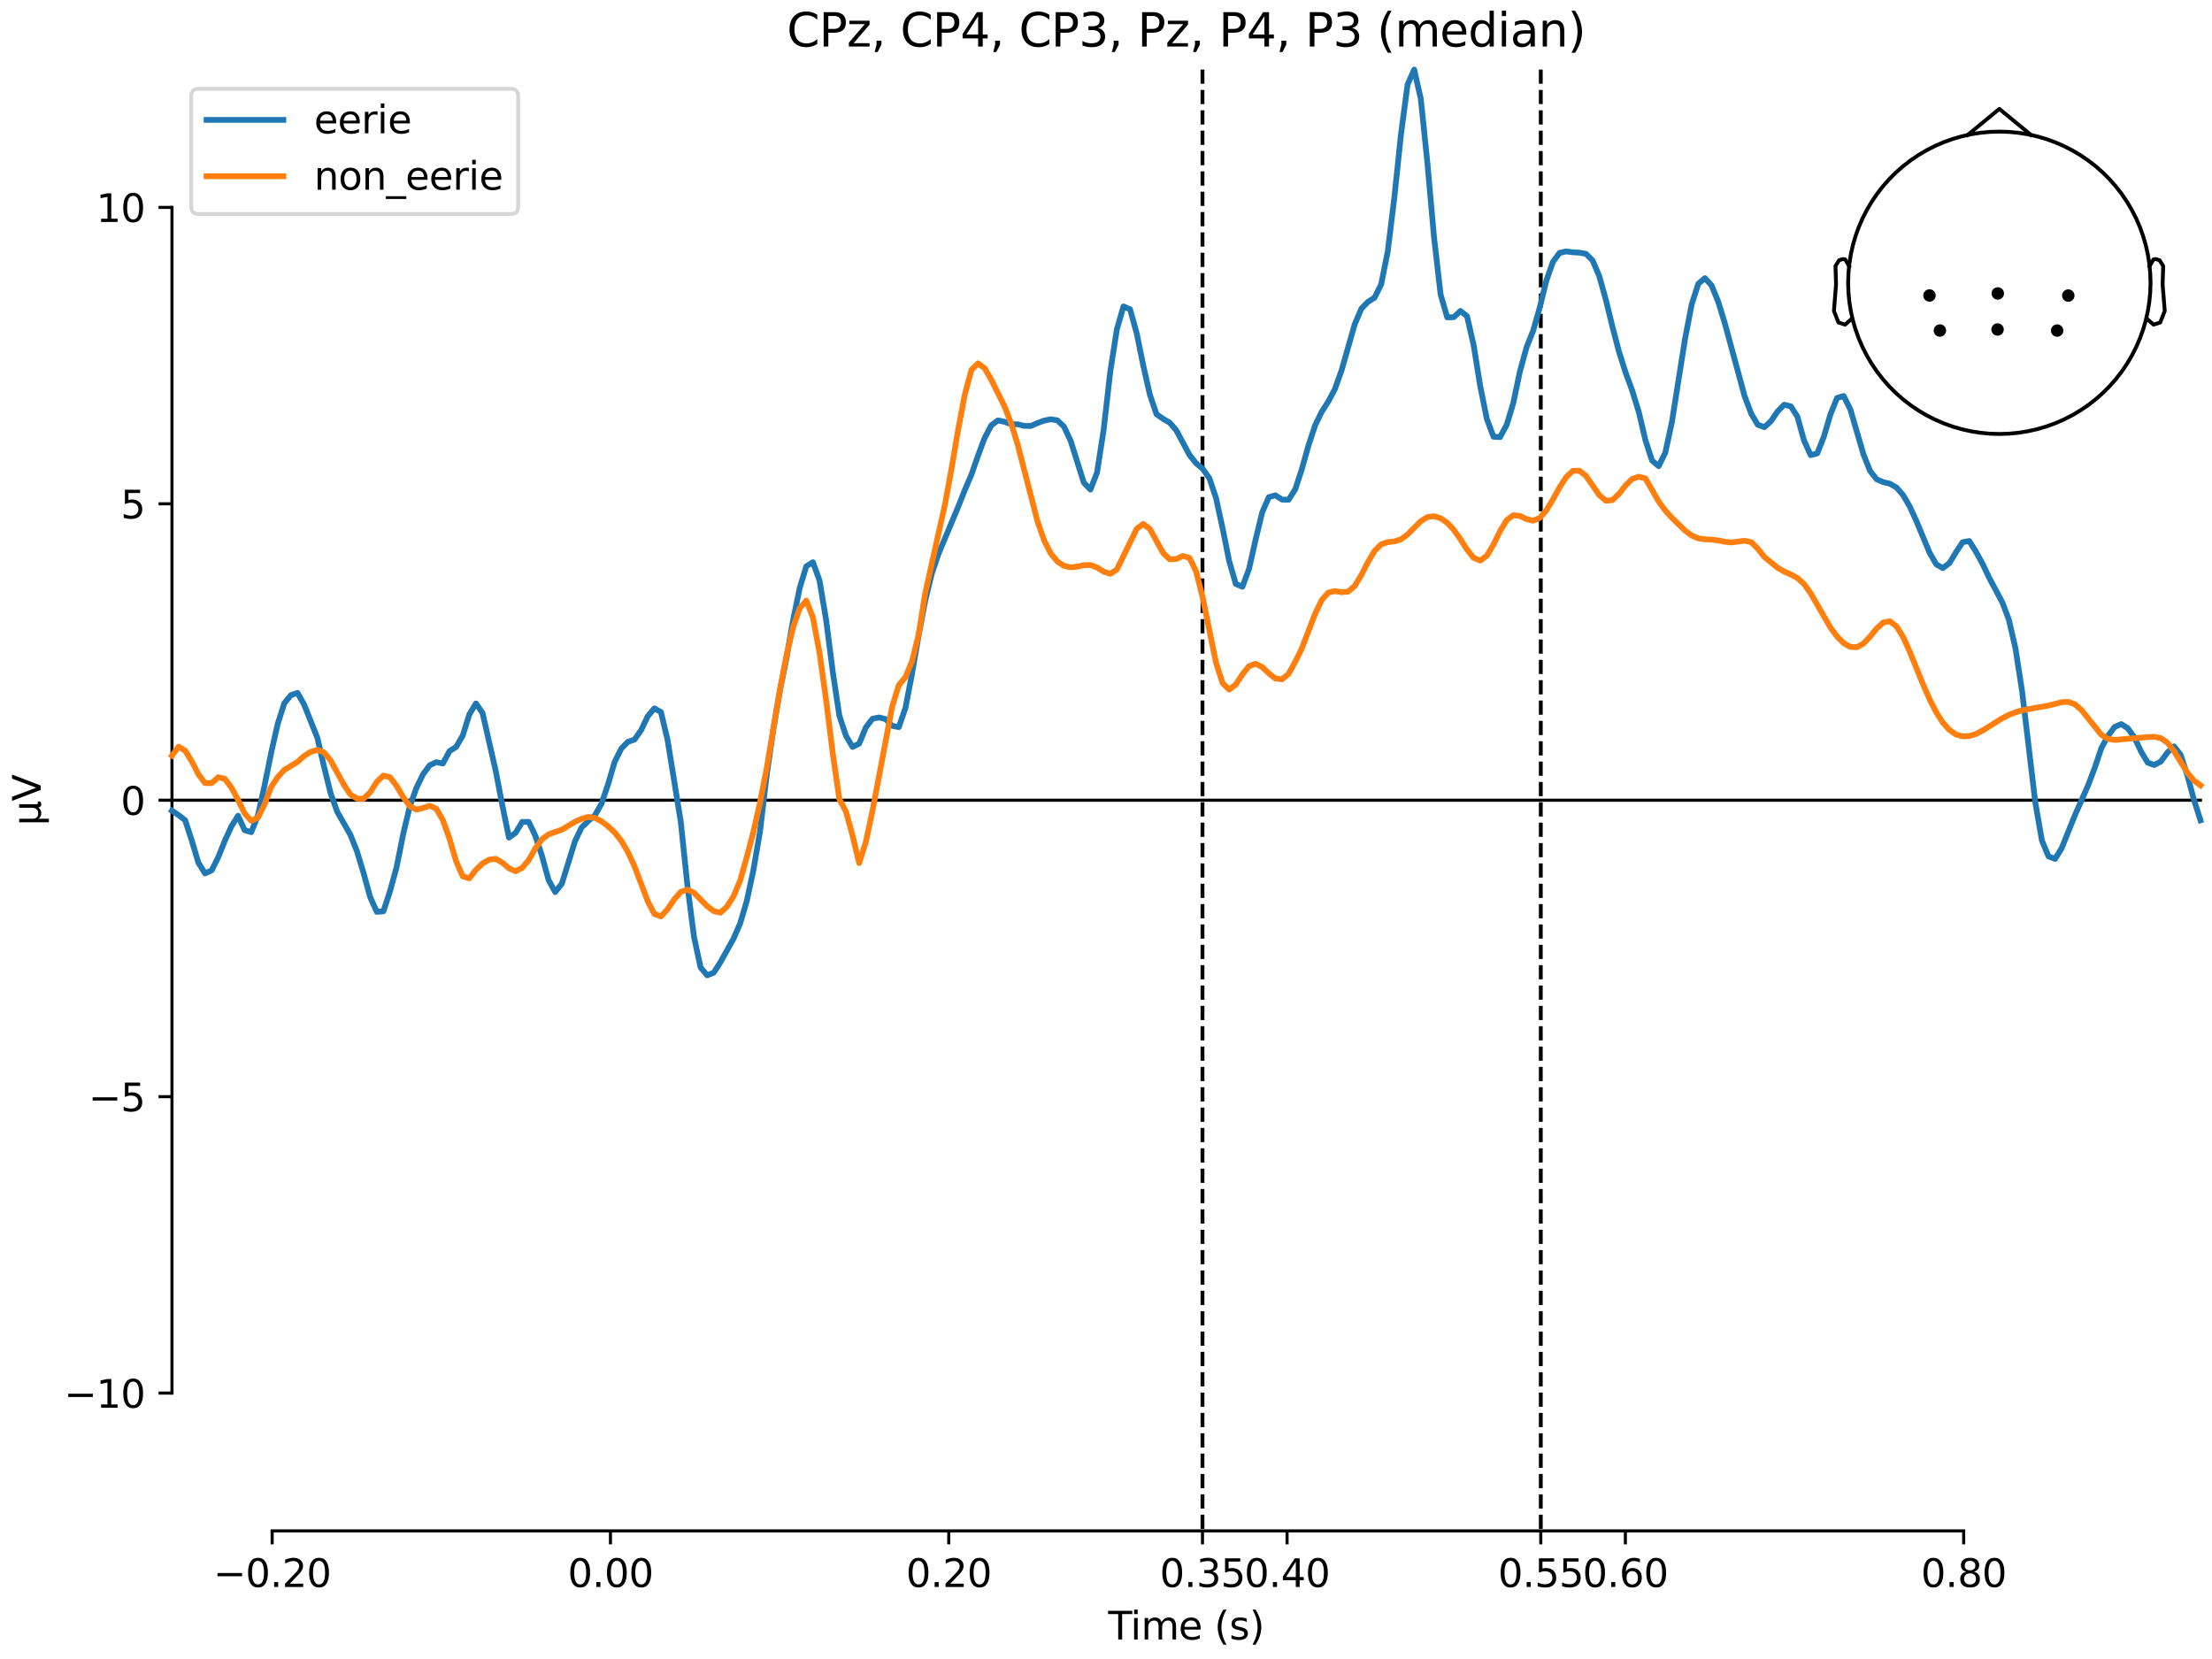<?xml version="1.0" encoding="utf-8" standalone="no"?>
<!DOCTYPE svg PUBLIC "-//W3C//DTD SVG 1.1//EN"
  "http://www.w3.org/Graphics/SVG/1.1/DTD/svg11.dtd">
<svg xmlns:xlink="http://www.w3.org/1999/xlink" width="576pt" height="432pt" viewBox="0 0 576 432" xmlns="http://www.w3.org/2000/svg" version="1.1">
 <defs>
  <style type="text/css">*{stroke-linejoin: round; stroke-linecap: butt}</style>
 </defs>
 <g id="figure_1">
  <g id="patch_1">
   <path d="M 0 432 
L 576 432 
L 576 0 
L 0 0 
z
" style="fill: #ffffff"/>
  </g>
  <g id="axes_1">
   <g id="patch_2">
    <path d="M 44.783 398.644 
L 573 398.644 
L 573 18.118 
L 44.783 18.118 
L 44.783 398.644 
z
" style="fill: none; opacity: 0"/>
   </g>
   <g id="patch_3">
    <path d="M 44.783 362.759 
L 44.783 54.003 
" style="fill: none; stroke: #000000; stroke-width: 0.8; stroke-linejoin: miter; stroke-linecap: square"/>
   </g>
   <g id="LineCollection_1">
    <path d="M 313.124 18.118 
L 313.124 398.644 
" clip-path="url(#p642f87803b)" style="fill: none; stroke-dasharray: 3.7,1.6; stroke-dashoffset: 0; stroke: #000000"/>
    <path d="M 401.217 18.118 
L 401.217 398.644 
" clip-path="url(#p642f87803b)" style="fill: none; stroke-dasharray: 3.7,1.6; stroke-dashoffset: 0; stroke: #000000"/>
   </g>
   <g id="matplotlib.axis_1">
    <g id="xtick_1">
     <g id="line2d_1">
      <defs>
       <path id="mfff9cd086b" d="M 0 0 
L 0 3.5 
" style="stroke: #000000; stroke-width: 0.8"/>
      </defs>
      <g>
       <use xlink:href="#mfff9cd086b" x="70.867" y="398.644" style="stroke: #000000; stroke-width: 0.8"/>
      </g>
     </g>
     <g id="text_1">
      <!-- −0.20 -->
      <g transform="translate(55.544 413.242) scale(0.1 -0.1)">
       <defs>
        <path id="DejaVuSans-2212" d="M 678 2272 
L 4684 2272 
L 4684 1741 
L 678 1741 
L 678 2272 
z
" transform="scale(0.016)"/>
        <path id="DejaVuSans-30" d="M 2034 4250 
Q 1547 4250 1301 3770 
Q 1056 3291 1056 2328 
Q 1056 1369 1301 889 
Q 1547 409 2034 409 
Q 2525 409 2770 889 
Q 3016 1369 3016 2328 
Q 3016 3291 2770 3770 
Q 2525 4250 2034 4250 
z
M 2034 4750 
Q 2819 4750 3233 4129 
Q 3647 3509 3647 2328 
Q 3647 1150 3233 529 
Q 2819 -91 2034 -91 
Q 1250 -91 836 529 
Q 422 1150 422 2328 
Q 422 3509 836 4129 
Q 1250 4750 2034 4750 
z
" transform="scale(0.016)"/>
        <path id="DejaVuSans-2e" d="M 684 794 
L 1344 794 
L 1344 0 
L 684 0 
L 684 794 
z
" transform="scale(0.016)"/>
        <path id="DejaVuSans-32" d="M 1228 531 
L 3431 531 
L 3431 0 
L 469 0 
L 469 531 
Q 828 903 1448 1529 
Q 2069 2156 2228 2338 
Q 2531 2678 2651 2914 
Q 2772 3150 2772 3378 
Q 2772 3750 2511 3984 
Q 2250 4219 1831 4219 
Q 1534 4219 1204 4116 
Q 875 4013 500 3803 
L 500 4441 
Q 881 4594 1212 4672 
Q 1544 4750 1819 4750 
Q 2544 4750 2975 4387 
Q 3406 4025 3406 3419 
Q 3406 3131 3298 2873 
Q 3191 2616 2906 2266 
Q 2828 2175 2409 1742 
Q 1991 1309 1228 531 
z
" transform="scale(0.016)"/>
       </defs>
       <use xlink:href="#DejaVuSans-2212"/>
       <use xlink:href="#DejaVuSans-30" transform="translate(83.789 0)"/>
       <use xlink:href="#DejaVuSans-2e" transform="translate(147.412 0)"/>
       <use xlink:href="#DejaVuSans-32" transform="translate(179.199 0)"/>
       <use xlink:href="#DejaVuSans-30" transform="translate(242.822 0)"/>
      </g>
     </g>
    </g>
    <g id="xtick_2">
     <g id="line2d_2">
      <g>
       <use xlink:href="#mfff9cd086b" x="158.96" y="398.644" style="stroke: #000000; stroke-width: 0.8"/>
      </g>
     </g>
     <g id="text_2">
      <!-- 0.00 -->
      <g transform="translate(147.828 413.242) scale(0.1 -0.1)">
       <use xlink:href="#DejaVuSans-30"/>
       <use xlink:href="#DejaVuSans-2e" transform="translate(63.623 0)"/>
       <use xlink:href="#DejaVuSans-30" transform="translate(95.41 0)"/>
       <use xlink:href="#DejaVuSans-30" transform="translate(159.033 0)"/>
      </g>
     </g>
    </g>
    <g id="xtick_3">
     <g id="line2d_3">
      <g>
       <use xlink:href="#mfff9cd086b" x="247.054" y="398.644" style="stroke: #000000; stroke-width: 0.8"/>
      </g>
     </g>
     <g id="text_3">
      <!-- 0.20 -->
      <g transform="translate(235.921 413.242) scale(0.1 -0.1)">
       <use xlink:href="#DejaVuSans-30"/>
       <use xlink:href="#DejaVuSans-2e" transform="translate(63.623 0)"/>
       <use xlink:href="#DejaVuSans-32" transform="translate(95.41 0)"/>
       <use xlink:href="#DejaVuSans-30" transform="translate(159.033 0)"/>
      </g>
     </g>
    </g>
    <g id="xtick_4">
     <g id="line2d_4">
      <g>
       <use xlink:href="#mfff9cd086b" x="313.124" y="398.644" style="stroke: #000000; stroke-width: 0.8"/>
      </g>
     </g>
     <g id="text_4">
      <!-- 0.35 -->
      <g transform="translate(301.991 413.242) scale(0.1 -0.1)">
       <defs>
        <path id="DejaVuSans-33" d="M 2597 2516 
Q 3050 2419 3304 2112 
Q 3559 1806 3559 1356 
Q 3559 666 3084 287 
Q 2609 -91 1734 -91 
Q 1441 -91 1130 -33 
Q 819 25 488 141 
L 488 750 
Q 750 597 1062 519 
Q 1375 441 1716 441 
Q 2309 441 2620 675 
Q 2931 909 2931 1356 
Q 2931 1769 2642 2001 
Q 2353 2234 1838 2234 
L 1294 2234 
L 1294 2753 
L 1863 2753 
Q 2328 2753 2575 2939 
Q 2822 3125 2822 3475 
Q 2822 3834 2567 4026 
Q 2313 4219 1838 4219 
Q 1578 4219 1281 4162 
Q 984 4106 628 3988 
L 628 4550 
Q 988 4650 1302 4700 
Q 1616 4750 1894 4750 
Q 2613 4750 3031 4423 
Q 3450 4097 3450 3541 
Q 3450 3153 3228 2886 
Q 3006 2619 2597 2516 
z
" transform="scale(0.016)"/>
        <path id="DejaVuSans-35" d="M 691 4666 
L 3169 4666 
L 3169 4134 
L 1269 4134 
L 1269 2991 
Q 1406 3038 1543 3061 
Q 1681 3084 1819 3084 
Q 2600 3084 3056 2656 
Q 3513 2228 3513 1497 
Q 3513 744 3044 326 
Q 2575 -91 1722 -91 
Q 1428 -91 1123 -41 
Q 819 9 494 109 
L 494 744 
Q 775 591 1075 516 
Q 1375 441 1709 441 
Q 2250 441 2565 725 
Q 2881 1009 2881 1497 
Q 2881 1984 2565 2268 
Q 2250 2553 1709 2553 
Q 1456 2553 1204 2497 
Q 953 2441 691 2322 
L 691 4666 
z
" transform="scale(0.016)"/>
       </defs>
       <use xlink:href="#DejaVuSans-30"/>
       <use xlink:href="#DejaVuSans-2e" transform="translate(63.623 0)"/>
       <use xlink:href="#DejaVuSans-33" transform="translate(95.41 0)"/>
       <use xlink:href="#DejaVuSans-35" transform="translate(159.033 0)"/>
      </g>
     </g>
    </g>
    <g id="xtick_5">
     <g id="line2d_5">
      <g>
       <use xlink:href="#mfff9cd086b" x="335.147" y="398.644" style="stroke: #000000; stroke-width: 0.8"/>
      </g>
     </g>
     <g id="text_5">
      <!-- 0.40 -->
      <g transform="translate(324.015 413.242) scale(0.1 -0.1)">
       <defs>
        <path id="DejaVuSans-34" d="M 2419 4116 
L 825 1625 
L 2419 1625 
L 2419 4116 
z
M 2253 4666 
L 3047 4666 
L 3047 1625 
L 3713 1625 
L 3713 1100 
L 3047 1100 
L 3047 0 
L 2419 0 
L 2419 1100 
L 313 1100 
L 313 1709 
L 2253 4666 
z
" transform="scale(0.016)"/>
       </defs>
       <use xlink:href="#DejaVuSans-30"/>
       <use xlink:href="#DejaVuSans-2e" transform="translate(63.623 0)"/>
       <use xlink:href="#DejaVuSans-34" transform="translate(95.41 0)"/>
       <use xlink:href="#DejaVuSans-30" transform="translate(159.033 0)"/>
      </g>
     </g>
    </g>
    <g id="xtick_6">
     <g id="line2d_6">
      <g>
       <use xlink:href="#mfff9cd086b" x="401.217" y="398.644" style="stroke: #000000; stroke-width: 0.8"/>
      </g>
     </g>
     <g id="text_6">
      <!-- 0.55 -->
      <g transform="translate(390.085 413.242) scale(0.1 -0.1)">
       <use xlink:href="#DejaVuSans-30"/>
       <use xlink:href="#DejaVuSans-2e" transform="translate(63.623 0)"/>
       <use xlink:href="#DejaVuSans-35" transform="translate(95.41 0)"/>
       <use xlink:href="#DejaVuSans-35" transform="translate(159.033 0)"/>
      </g>
     </g>
    </g>
    <g id="xtick_7">
     <g id="line2d_7">
      <g>
       <use xlink:href="#mfff9cd086b" x="423.241" y="398.644" style="stroke: #000000; stroke-width: 0.8"/>
      </g>
     </g>
     <g id="text_7">
      <!-- 0.60 -->
      <g transform="translate(412.108 413.242) scale(0.1 -0.1)">
       <defs>
        <path id="DejaVuSans-36" d="M 2113 2584 
Q 1688 2584 1439 2293 
Q 1191 2003 1191 1497 
Q 1191 994 1439 701 
Q 1688 409 2113 409 
Q 2538 409 2786 701 
Q 3034 994 3034 1497 
Q 3034 2003 2786 2293 
Q 2538 2584 2113 2584 
z
M 3366 4563 
L 3366 3988 
Q 3128 4100 2886 4159 
Q 2644 4219 2406 4219 
Q 1781 4219 1451 3797 
Q 1122 3375 1075 2522 
Q 1259 2794 1537 2939 
Q 1816 3084 2150 3084 
Q 2853 3084 3261 2657 
Q 3669 2231 3669 1497 
Q 3669 778 3244 343 
Q 2819 -91 2113 -91 
Q 1303 -91 875 529 
Q 447 1150 447 2328 
Q 447 3434 972 4092 
Q 1497 4750 2381 4750 
Q 2619 4750 2861 4703 
Q 3103 4656 3366 4563 
z
" transform="scale(0.016)"/>
       </defs>
       <use xlink:href="#DejaVuSans-30"/>
       <use xlink:href="#DejaVuSans-2e" transform="translate(63.623 0)"/>
       <use xlink:href="#DejaVuSans-36" transform="translate(95.41 0)"/>
       <use xlink:href="#DejaVuSans-30" transform="translate(159.033 0)"/>
      </g>
     </g>
    </g>
    <g id="xtick_8">
     <g id="line2d_8">
      <g>
       <use xlink:href="#mfff9cd086b" x="511.334" y="398.644" style="stroke: #000000; stroke-width: 0.8"/>
      </g>
     </g>
     <g id="text_8">
      <!-- 0.80 -->
      <g transform="translate(500.202 413.242) scale(0.1 -0.1)">
       <defs>
        <path id="DejaVuSans-38" d="M 2034 2216 
Q 1584 2216 1326 1975 
Q 1069 1734 1069 1313 
Q 1069 891 1326 650 
Q 1584 409 2034 409 
Q 2484 409 2743 651 
Q 3003 894 3003 1313 
Q 3003 1734 2745 1975 
Q 2488 2216 2034 2216 
z
M 1403 2484 
Q 997 2584 770 2862 
Q 544 3141 544 3541 
Q 544 4100 942 4425 
Q 1341 4750 2034 4750 
Q 2731 4750 3128 4425 
Q 3525 4100 3525 3541 
Q 3525 3141 3298 2862 
Q 3072 2584 2669 2484 
Q 3125 2378 3379 2068 
Q 3634 1759 3634 1313 
Q 3634 634 3220 271 
Q 2806 -91 2034 -91 
Q 1263 -91 848 271 
Q 434 634 434 1313 
Q 434 1759 690 2068 
Q 947 2378 1403 2484 
z
M 1172 3481 
Q 1172 3119 1398 2916 
Q 1625 2713 2034 2713 
Q 2441 2713 2670 2916 
Q 2900 3119 2900 3481 
Q 2900 3844 2670 4047 
Q 2441 4250 2034 4250 
Q 1625 4250 1398 4047 
Q 1172 3844 1172 3481 
z
" transform="scale(0.016)"/>
       </defs>
       <use xlink:href="#DejaVuSans-30"/>
       <use xlink:href="#DejaVuSans-2e" transform="translate(63.623 0)"/>
       <use xlink:href="#DejaVuSans-38" transform="translate(95.41 0)"/>
       <use xlink:href="#DejaVuSans-30" transform="translate(159.033 0)"/>
      </g>
     </g>
    </g>
    <g id="text_9">
     <!-- Time (s) -->
     <g transform="translate(288.562 426.92) scale(0.1 -0.1)">
      <defs>
       <path id="DejaVuSans-54" d="M -19 4666 
L 3928 4666 
L 3928 4134 
L 2272 4134 
L 2272 0 
L 1638 0 
L 1638 4134 
L -19 4134 
L -19 4666 
z
" transform="scale(0.016)"/>
       <path id="DejaVuSans-69" d="M 603 3500 
L 1178 3500 
L 1178 0 
L 603 0 
L 603 3500 
z
M 603 4863 
L 1178 4863 
L 1178 4134 
L 603 4134 
L 603 4863 
z
" transform="scale(0.016)"/>
       <path id="DejaVuSans-6d" d="M 3328 2828 
Q 3544 3216 3844 3400 
Q 4144 3584 4550 3584 
Q 5097 3584 5394 3201 
Q 5691 2819 5691 2113 
L 5691 0 
L 5113 0 
L 5113 2094 
Q 5113 2597 4934 2840 
Q 4756 3084 4391 3084 
Q 3944 3084 3684 2787 
Q 3425 2491 3425 1978 
L 3425 0 
L 2847 0 
L 2847 2094 
Q 2847 2600 2669 2842 
Q 2491 3084 2119 3084 
Q 1678 3084 1418 2786 
Q 1159 2488 1159 1978 
L 1159 0 
L 581 0 
L 581 3500 
L 1159 3500 
L 1159 2956 
Q 1356 3278 1631 3431 
Q 1906 3584 2284 3584 
Q 2666 3584 2933 3390 
Q 3200 3197 3328 2828 
z
" transform="scale(0.016)"/>
       <path id="DejaVuSans-65" d="M 3597 1894 
L 3597 1613 
L 953 1613 
Q 991 1019 1311 708 
Q 1631 397 2203 397 
Q 2534 397 2845 478 
Q 3156 559 3463 722 
L 3463 178 
Q 3153 47 2828 -22 
Q 2503 -91 2169 -91 
Q 1331 -91 842 396 
Q 353 884 353 1716 
Q 353 2575 817 3079 
Q 1281 3584 2069 3584 
Q 2775 3584 3186 3129 
Q 3597 2675 3597 1894 
z
M 3022 2063 
Q 3016 2534 2758 2815 
Q 2500 3097 2075 3097 
Q 1594 3097 1305 2825 
Q 1016 2553 972 2059 
L 3022 2063 
z
" transform="scale(0.016)"/>
       <path id="DejaVuSans-20" transform="scale(0.016)"/>
       <path id="DejaVuSans-28" d="M 1984 4856 
Q 1566 4138 1362 3434 
Q 1159 2731 1159 2009 
Q 1159 1288 1364 580 
Q 1569 -128 1984 -844 
L 1484 -844 
Q 1016 -109 783 600 
Q 550 1309 550 2009 
Q 550 2706 781 3412 
Q 1013 4119 1484 4856 
L 1984 4856 
z
" transform="scale(0.016)"/>
       <path id="DejaVuSans-73" d="M 2834 3397 
L 2834 2853 
Q 2591 2978 2328 3040 
Q 2066 3103 1784 3103 
Q 1356 3103 1142 2972 
Q 928 2841 928 2578 
Q 928 2378 1081 2264 
Q 1234 2150 1697 2047 
L 1894 2003 
Q 2506 1872 2764 1633 
Q 3022 1394 3022 966 
Q 3022 478 2636 193 
Q 2250 -91 1575 -91 
Q 1294 -91 989 -36 
Q 684 19 347 128 
L 347 722 
Q 666 556 975 473 
Q 1284 391 1588 391 
Q 1994 391 2212 530 
Q 2431 669 2431 922 
Q 2431 1156 2273 1281 
Q 2116 1406 1581 1522 
L 1381 1569 
Q 847 1681 609 1914 
Q 372 2147 372 2553 
Q 372 3047 722 3315 
Q 1072 3584 1716 3584 
Q 2034 3584 2315 3537 
Q 2597 3491 2834 3397 
z
" transform="scale(0.016)"/>
       <path id="DejaVuSans-29" d="M 513 4856 
L 1013 4856 
Q 1481 4119 1714 3412 
Q 1947 2706 1947 2009 
Q 1947 1309 1714 600 
Q 1481 -109 1013 -844 
L 513 -844 
Q 928 -128 1133 580 
Q 1338 1288 1338 2009 
Q 1338 2731 1133 3434 
Q 928 4138 513 4856 
z
" transform="scale(0.016)"/>
      </defs>
      <use xlink:href="#DejaVuSans-54"/>
      <use xlink:href="#DejaVuSans-69" transform="translate(57.959 0)"/>
      <use xlink:href="#DejaVuSans-6d" transform="translate(85.742 0)"/>
      <use xlink:href="#DejaVuSans-65" transform="translate(183.154 0)"/>
      <use xlink:href="#DejaVuSans-20" transform="translate(244.678 0)"/>
      <use xlink:href="#DejaVuSans-28" transform="translate(276.465 0)"/>
      <use xlink:href="#DejaVuSans-73" transform="translate(315.479 0)"/>
      <use xlink:href="#DejaVuSans-29" transform="translate(367.578 0)"/>
     </g>
    </g>
   </g>
   <g id="matplotlib.axis_2">
    <g id="ytick_1">
     <g id="line2d_9">
      <defs>
       <path id="m87bbbe1e4e" d="M 0 0 
L -3.5 0 
" style="stroke: #000000; stroke-width: 0.8"/>
      </defs>
      <g>
       <use xlink:href="#m87bbbe1e4e" x="44.783" y="362.759" style="stroke: #000000; stroke-width: 0.8"/>
      </g>
     </g>
     <g id="text_10">
      <!-- −10 -->
      <g transform="translate(16.678 366.559) scale(0.1 -0.1)">
       <defs>
        <path id="DejaVuSans-31" d="M 794 531 
L 1825 531 
L 1825 4091 
L 703 3866 
L 703 4441 
L 1819 4666 
L 2450 4666 
L 2450 531 
L 3481 531 
L 3481 0 
L 794 0 
L 794 531 
z
" transform="scale(0.016)"/>
       </defs>
       <use xlink:href="#DejaVuSans-2212"/>
       <use xlink:href="#DejaVuSans-31" transform="translate(83.789 0)"/>
       <use xlink:href="#DejaVuSans-30" transform="translate(147.412 0)"/>
      </g>
     </g>
    </g>
    <g id="ytick_2">
     <g id="line2d_10">
      <g>
       <use xlink:href="#m87bbbe1e4e" x="44.783" y="285.57" style="stroke: #000000; stroke-width: 0.8"/>
      </g>
     </g>
     <g id="text_11">
      <!-- −5 -->
      <g transform="translate(23.041 289.369) scale(0.1 -0.1)">
       <use xlink:href="#DejaVuSans-2212"/>
       <use xlink:href="#DejaVuSans-35" transform="translate(83.789 0)"/>
      </g>
     </g>
    </g>
    <g id="ytick_3">
     <g id="line2d_11">
      <g>
       <use xlink:href="#m87bbbe1e4e" x="44.783" y="208.381" style="stroke: #000000; stroke-width: 0.8"/>
      </g>
     </g>
     <g id="text_12">
      <!-- 0 -->
      <g transform="translate(31.421 212.18) scale(0.1 -0.1)">
       <use xlink:href="#DejaVuSans-30"/>
      </g>
     </g>
    </g>
    <g id="ytick_4">
     <g id="line2d_12">
      <g>
       <use xlink:href="#m87bbbe1e4e" x="44.783" y="131.192" style="stroke: #000000; stroke-width: 0.8"/>
      </g>
     </g>
     <g id="text_13">
      <!-- 5 -->
      <g transform="translate(31.421 134.991) scale(0.1 -0.1)">
       <use xlink:href="#DejaVuSans-35"/>
      </g>
     </g>
    </g>
    <g id="ytick_5">
     <g id="line2d_13">
      <g>
       <use xlink:href="#m87bbbe1e4e" x="44.783" y="54.003" style="stroke: #000000; stroke-width: 0.8"/>
      </g>
     </g>
     <g id="text_14">
      <!-- 10 -->
      <g transform="translate(25.058 57.802) scale(0.1 -0.1)">
       <use xlink:href="#DejaVuSans-31"/>
       <use xlink:href="#DejaVuSans-30" transform="translate(63.623 0)"/>
      </g>
     </g>
    </g>
    <g id="text_15">
     <!-- µV -->
     <g transform="translate(10.599 214.982) rotate(-90) scale(0.1 -0.1)">
      <defs>
       <path id="DejaVuSans-b5" d="M 544 -1331 
L 544 3500 
L 1119 3500 
L 1119 1325 
Q 1119 872 1334 640 
Q 1550 409 1972 409 
Q 2434 409 2667 671 
Q 2900 934 2900 1459 
L 2900 3500 
L 3475 3500 
L 3475 806 
Q 3475 619 3529 530 
Q 3584 441 3700 441 
Q 3728 441 3778 458 
Q 3828 475 3916 513 
L 3916 50 
Q 3788 -22 3673 -56 
Q 3559 -91 3450 -91 
Q 3234 -91 3106 31 
Q 2978 153 2931 403 
Q 2775 156 2548 32 
Q 2322 -91 2016 -91 
Q 1697 -91 1473 31 
Q 1250 153 1119 397 
L 1119 -1331 
L 544 -1331 
z
" transform="scale(0.016)"/>
       <path id="DejaVuSans-56" d="M 1831 0 
L 50 4666 
L 709 4666 
L 2188 738 
L 3669 4666 
L 4325 4666 
L 2547 0 
L 1831 0 
z
" transform="scale(0.016)"/>
      </defs>
      <use xlink:href="#DejaVuSans-b5"/>
      <use xlink:href="#DejaVuSans-56" transform="translate(63.623 0)"/>
     </g>
    </g>
   </g>
   <g id="patch_4">
    <path d="M 70.867 398.644 
L 511.334 398.644 
" style="fill: none; stroke: #000000; stroke-width: 0.8; stroke-linejoin: miter; stroke-linecap: square"/>
   </g>
   <g id="patch_5">
    <path d="M 44.783 208.381 
L 573 208.381 
" style="fill: none; stroke: #000000; stroke-width: 0.8; stroke-linejoin: miter; stroke-linecap: square"/>
   </g>
   <g id="text_16">
    <!-- CPz, CP4, CP3, Pz, P4, P3 (median) -->
    <g transform="translate(204.898 12.118) scale(0.12 -0.12)">
     <defs>
      <path id="DejaVuSans-43" d="M 4122 4306 
L 4122 3641 
Q 3803 3938 3442 4084 
Q 3081 4231 2675 4231 
Q 1875 4231 1450 3742 
Q 1025 3253 1025 2328 
Q 1025 1406 1450 917 
Q 1875 428 2675 428 
Q 3081 428 3442 575 
Q 3803 722 4122 1019 
L 4122 359 
Q 3791 134 3420 21 
Q 3050 -91 2638 -91 
Q 1578 -91 968 557 
Q 359 1206 359 2328 
Q 359 3453 968 4101 
Q 1578 4750 2638 4750 
Q 3056 4750 3426 4639 
Q 3797 4528 4122 4306 
z
" transform="scale(0.016)"/>
      <path id="DejaVuSans-50" d="M 1259 4147 
L 1259 2394 
L 2053 2394 
Q 2494 2394 2734 2622 
Q 2975 2850 2975 3272 
Q 2975 3691 2734 3919 
Q 2494 4147 2053 4147 
L 1259 4147 
z
M 628 4666 
L 2053 4666 
Q 2838 4666 3239 4311 
Q 3641 3956 3641 3272 
Q 3641 2581 3239 2228 
Q 2838 1875 2053 1875 
L 1259 1875 
L 1259 0 
L 628 0 
L 628 4666 
z
" transform="scale(0.016)"/>
      <path id="DejaVuSans-7a" d="M 353 3500 
L 3084 3500 
L 3084 2975 
L 922 459 
L 3084 459 
L 3084 0 
L 275 0 
L 275 525 
L 2438 3041 
L 353 3041 
L 353 3500 
z
" transform="scale(0.016)"/>
      <path id="DejaVuSans-2c" d="M 750 794 
L 1409 794 
L 1409 256 
L 897 -744 
L 494 -744 
L 750 256 
L 750 794 
z
" transform="scale(0.016)"/>
      <path id="DejaVuSans-64" d="M 2906 2969 
L 2906 4863 
L 3481 4863 
L 3481 0 
L 2906 0 
L 2906 525 
Q 2725 213 2448 61 
Q 2172 -91 1784 -91 
Q 1150 -91 751 415 
Q 353 922 353 1747 
Q 353 2572 751 3078 
Q 1150 3584 1784 3584 
Q 2172 3584 2448 3432 
Q 2725 3281 2906 2969 
z
M 947 1747 
Q 947 1113 1208 752 
Q 1469 391 1925 391 
Q 2381 391 2643 752 
Q 2906 1113 2906 1747 
Q 2906 2381 2643 2742 
Q 2381 3103 1925 3103 
Q 1469 3103 1208 2742 
Q 947 2381 947 1747 
z
" transform="scale(0.016)"/>
      <path id="DejaVuSans-61" d="M 2194 1759 
Q 1497 1759 1228 1600 
Q 959 1441 959 1056 
Q 959 750 1161 570 
Q 1363 391 1709 391 
Q 2188 391 2477 730 
Q 2766 1069 2766 1631 
L 2766 1759 
L 2194 1759 
z
M 3341 1997 
L 3341 0 
L 2766 0 
L 2766 531 
Q 2569 213 2275 61 
Q 1981 -91 1556 -91 
Q 1019 -91 701 211 
Q 384 513 384 1019 
Q 384 1609 779 1909 
Q 1175 2209 1959 2209 
L 2766 2209 
L 2766 2266 
Q 2766 2663 2505 2880 
Q 2244 3097 1772 3097 
Q 1472 3097 1187 3025 
Q 903 2953 641 2809 
L 641 3341 
Q 956 3463 1253 3523 
Q 1550 3584 1831 3584 
Q 2591 3584 2966 3190 
Q 3341 2797 3341 1997 
z
" transform="scale(0.016)"/>
      <path id="DejaVuSans-6e" d="M 3513 2113 
L 3513 0 
L 2938 0 
L 2938 2094 
Q 2938 2591 2744 2837 
Q 2550 3084 2163 3084 
Q 1697 3084 1428 2787 
Q 1159 2491 1159 1978 
L 1159 0 
L 581 0 
L 581 3500 
L 1159 3500 
L 1159 2956 
Q 1366 3272 1645 3428 
Q 1925 3584 2291 3584 
Q 2894 3584 3203 3211 
Q 3513 2838 3513 2113 
z
" transform="scale(0.016)"/>
     </defs>
     <use xlink:href="#DejaVuSans-43"/>
     <use xlink:href="#DejaVuSans-50" transform="translate(69.824 0)"/>
     <use xlink:href="#DejaVuSans-7a" transform="translate(130.127 0)"/>
     <use xlink:href="#DejaVuSans-2c" transform="translate(182.617 0)"/>
     <use xlink:href="#DejaVuSans-20" transform="translate(214.404 0)"/>
     <use xlink:href="#DejaVuSans-43" transform="translate(246.191 0)"/>
     <use xlink:href="#DejaVuSans-50" transform="translate(316.016 0)"/>
     <use xlink:href="#DejaVuSans-34" transform="translate(376.318 0)"/>
     <use xlink:href="#DejaVuSans-2c" transform="translate(439.941 0)"/>
     <use xlink:href="#DejaVuSans-20" transform="translate(471.729 0)"/>
     <use xlink:href="#DejaVuSans-43" transform="translate(503.516 0)"/>
     <use xlink:href="#DejaVuSans-50" transform="translate(573.34 0)"/>
     <use xlink:href="#DejaVuSans-33" transform="translate(633.643 0)"/>
     <use xlink:href="#DejaVuSans-2c" transform="translate(697.266 0)"/>
     <use xlink:href="#DejaVuSans-20" transform="translate(729.053 0)"/>
     <use xlink:href="#DejaVuSans-50" transform="translate(760.84 0)"/>
     <use xlink:href="#DejaVuSans-7a" transform="translate(821.143 0)"/>
     <use xlink:href="#DejaVuSans-2c" transform="translate(873.633 0)"/>
     <use xlink:href="#DejaVuSans-20" transform="translate(905.42 0)"/>
     <use xlink:href="#DejaVuSans-50" transform="translate(937.207 0)"/>
     <use xlink:href="#DejaVuSans-34" transform="translate(997.51 0)"/>
     <use xlink:href="#DejaVuSans-2c" transform="translate(1061.133 0)"/>
     <use xlink:href="#DejaVuSans-20" transform="translate(1092.92 0)"/>
     <use xlink:href="#DejaVuSans-50" transform="translate(1124.707 0)"/>
     <use xlink:href="#DejaVuSans-33" transform="translate(1185.01 0)"/>
     <use xlink:href="#DejaVuSans-20" transform="translate(1248.633 0)"/>
     <use xlink:href="#DejaVuSans-28" transform="translate(1280.42 0)"/>
     <use xlink:href="#DejaVuSans-6d" transform="translate(1319.434 0)"/>
     <use xlink:href="#DejaVuSans-65" transform="translate(1416.846 0)"/>
     <use xlink:href="#DejaVuSans-64" transform="translate(1478.369 0)"/>
     <use xlink:href="#DejaVuSans-69" transform="translate(1541.846 0)"/>
     <use xlink:href="#DejaVuSans-61" transform="translate(1569.629 0)"/>
     <use xlink:href="#DejaVuSans-6e" transform="translate(1630.908 0)"/>
     <use xlink:href="#DejaVuSans-29" transform="translate(1694.287 0)"/>
    </g>
   </g>
   <g id="legend_1">
    <g id="patch_6">
     <path d="M 51.783 55.753 
L 132.925 55.753 
Q 134.925 55.753 134.925 53.753 
L 134.925 25.118 
Q 134.925 23.118 132.925 23.118 
L 51.783 23.118 
Q 49.783 23.118 49.783 25.118 
L 49.783 53.753 
Q 49.783 55.753 51.783 55.753 
z
" style="fill: #ffffff; opacity: 0.8; stroke: #cccccc; stroke-linejoin: miter"/>
    </g>
    <g id="line2d_14">
     <path d="M 53.783 31.217 
L 63.783 31.217 
L 73.783 31.217 
" style="fill: none; stroke: #1f77b4; stroke-width: 1.5; stroke-linecap: square"/>
    </g>
    <g id="text_17">
     <!-- eerie -->
     <g transform="translate(81.783 34.717) scale(0.1 -0.1)">
      <defs>
       <path id="DejaVuSans-72" d="M 2631 2963 
Q 2534 3019 2420 3045 
Q 2306 3072 2169 3072 
Q 1681 3072 1420 2755 
Q 1159 2438 1159 1844 
L 1159 0 
L 581 0 
L 581 3500 
L 1159 3500 
L 1159 2956 
Q 1341 3275 1631 3429 
Q 1922 3584 2338 3584 
Q 2397 3584 2469 3576 
Q 2541 3569 2628 3553 
L 2631 2963 
z
" transform="scale(0.016)"/>
      </defs>
      <use xlink:href="#DejaVuSans-65"/>
      <use xlink:href="#DejaVuSans-65" transform="translate(61.523 0)"/>
      <use xlink:href="#DejaVuSans-72" transform="translate(123.047 0)"/>
      <use xlink:href="#DejaVuSans-69" transform="translate(164.16 0)"/>
      <use xlink:href="#DejaVuSans-65" transform="translate(191.943 0)"/>
     </g>
    </g>
    <g id="line2d_15">
     <path d="M 53.783 45.895 
L 63.783 45.895 
L 73.783 45.895 
" style="fill: none; stroke: #ff7f0e; stroke-width: 1.5; stroke-linecap: square"/>
    </g>
    <g id="text_18">
     <!-- non_eerie -->
     <g transform="translate(81.783 49.395) scale(0.1 -0.1)">
      <defs>
       <path id="DejaVuSans-6f" d="M 1959 3097 
Q 1497 3097 1228 2736 
Q 959 2375 959 1747 
Q 959 1119 1226 758 
Q 1494 397 1959 397 
Q 2419 397 2687 759 
Q 2956 1122 2956 1747 
Q 2956 2369 2687 2733 
Q 2419 3097 1959 3097 
z
M 1959 3584 
Q 2709 3584 3137 3096 
Q 3566 2609 3566 1747 
Q 3566 888 3137 398 
Q 2709 -91 1959 -91 
Q 1206 -91 779 398 
Q 353 888 353 1747 
Q 353 2609 779 3096 
Q 1206 3584 1959 3584 
z
" transform="scale(0.016)"/>
       <path id="DejaVuSans-5f" d="M 3263 -1063 
L 3263 -1509 
L -63 -1509 
L -63 -1063 
L 3263 -1063 
z
" transform="scale(0.016)"/>
      </defs>
      <use xlink:href="#DejaVuSans-6e"/>
      <use xlink:href="#DejaVuSans-6f" transform="translate(63.379 0)"/>
      <use xlink:href="#DejaVuSans-6e" transform="translate(124.561 0)"/>
      <use xlink:href="#DejaVuSans-5f" transform="translate(187.939 0)"/>
      <use xlink:href="#DejaVuSans-65" transform="translate(237.939 0)"/>
      <use xlink:href="#DejaVuSans-65" transform="translate(299.463 0)"/>
      <use xlink:href="#DejaVuSans-72" transform="translate(360.986 0)"/>
      <use xlink:href="#DejaVuSans-69" transform="translate(402.1 0)"/>
      <use xlink:href="#DejaVuSans-65" transform="translate(429.883 0)"/>
     </g>
    </g>
   </g>
   <g id="line2d_16">
    <path d="M 44.783 211.102 
L 46.504 212.263 
L 48.224 213.593 
L 49.945 218.903 
L 51.665 224.672 
L 53.386 227.44 
L 55.107 226.653 
L 56.827 223.219 
L 58.548 218.935 
L 60.268 215.171 
L 61.989 212.426 
L 63.709 216.183 
L 65.43 216.687 
L 67.151 212.381 
L 68.871 204.64 
L 70.592 196.125 
L 72.312 188.52 
L 74.033 183.103 
L 75.753 181.021 
L 77.474 180.429 
L 79.195 183.481 
L 82.636 192.113 
L 84.356 199.557 
L 86.077 206.485 
L 87.797 211.355 
L 91.239 217.379 
L 92.959 221.691 
L 94.68 227.389 
L 96.4 233.623 
L 98.121 237.446 
L 99.841 237.296 
L 101.562 232.053 
L 103.283 225.763 
L 105.003 217.129 
L 106.724 209.907 
L 108.444 205.154 
L 110.165 201.612 
L 111.886 199.276 
L 113.606 198.465 
L 115.327 198.816 
L 117.047 195.583 
L 118.768 194.514 
L 120.488 191.564 
L 122.209 186.058 
L 123.93 183.175 
L 125.65 185.666 
L 129.091 200.757 
L 130.812 209.746 
L 132.532 218.107 
L 134.253 216.879 
L 135.974 214.019 
L 137.694 214.021 
L 139.415 217.676 
L 141.135 222.89 
L 142.856 229.183 
L 144.576 232.289 
L 146.297 230.103 
L 149.738 219.02 
L 151.459 215.453 
L 153.179 213.807 
L 154.9 212.34 
L 156.62 209.289 
L 158.341 204.221 
L 160.062 198.367 
L 161.782 194.924 
L 163.503 193.172 
L 165.223 192.592 
L 166.944 190.138 
L 168.664 186.525 
L 170.385 184.462 
L 172.106 185.407 
L 173.826 192.651 
L 177.267 213.949 
L 178.988 230.447 
L 180.709 243.946 
L 182.429 251.925 
L 184.15 253.977 
L 185.87 253.27 
L 187.591 250.565 
L 191.032 244.38 
L 192.753 240.403 
L 194.473 234.547 
L 196.194 226.525 
L 197.914 216.454 
L 199.635 201.922 
L 201.355 190.024 
L 203.076 179.902 
L 204.797 171.34 
L 206.517 161.51 
L 208.238 153.139 
L 209.958 147.465 
L 211.679 146.396 
L 213.399 151.155 
L 215.12 161.436 
L 216.841 174.834 
L 218.561 186.348 
L 220.282 191.584 
L 222.002 194.507 
L 223.723 193.637 
L 225.443 189.46 
L 227.164 187.174 
L 228.885 186.812 
L 230.605 187.251 
L 232.326 189.006 
L 234.046 189.336 
L 235.767 184.391 
L 237.488 175.433 
L 239.208 165.453 
L 240.929 156.378 
L 242.649 149.365 
L 244.37 144.26 
L 249.532 131.914 
L 251.252 127.568 
L 252.973 123.534 
L 254.693 118.601 
L 256.414 114.006 
L 258.134 110.763 
L 259.855 109.468 
L 261.576 109.832 
L 263.296 110.473 
L 265.017 110.479 
L 266.737 110.901 
L 268.458 110.914 
L 270.178 110.149 
L 271.899 109.521 
L 273.62 109.176 
L 275.34 109.458 
L 277.061 111.085 
L 278.781 114.75 
L 282.222 125.683 
L 283.943 127.484 
L 285.664 123.057 
L 287.384 111.951 
L 289.105 96.827 
L 290.825 85.791 
L 292.546 79.794 
L 294.267 80.545 
L 295.987 86.75 
L 297.708 95.209 
L 299.428 102.788 
L 301.149 107.847 
L 302.869 109.072 
L 304.59 110.068 
L 306.311 112.065 
L 309.752 118.495 
L 311.472 120.633 
L 313.193 122.084 
L 314.913 124.527 
L 316.634 129.645 
L 318.355 137.533 
L 320.075 146.108 
L 321.796 152.05 
L 323.516 152.8 
L 325.237 148.167 
L 326.957 140.52 
L 328.678 133.403 
L 330.399 129.449 
L 332.119 128.981 
L 333.84 130.097 
L 335.56 130.127 
L 337.281 127.408 
L 339.001 122.147 
L 340.722 116.01 
L 342.443 110.81 
L 344.163 107.24 
L 345.884 104.568 
L 347.604 101.316 
L 349.325 96.482 
L 352.766 84.45 
L 354.487 80.393 
L 356.207 78.613 
L 357.928 77.521 
L 359.648 74.058 
L 361.369 65.468 
L 363.09 51.396 
L 364.81 34.991 
L 366.531 22.01 
L 368.251 18.118 
L 369.972 25.741 
L 371.692 42.406 
L 373.413 61.726 
L 375.134 76.697 
L 376.854 82.64 
L 378.575 82.586 
L 380.295 80.961 
L 382.016 82.338 
L 383.736 89.894 
L 385.457 100.639 
L 387.178 109.09 
L 388.898 113.723 
L 390.619 113.82 
L 392.339 110.627 
L 394.06 104.942 
L 395.78 96.738 
L 397.501 90.465 
L 399.222 86.152 
L 400.942 80.098 
L 402.663 73.107 
L 404.383 68.182 
L 406.104 65.865 
L 407.825 65.467 
L 409.545 65.699 
L 411.266 65.786 
L 412.986 66.105 
L 414.707 67.817 
L 416.427 71.845 
L 418.148 78.003 
L 419.869 85.062 
L 421.589 91.616 
L 423.31 97.031 
L 425.03 101.722 
L 426.751 107.33 
L 428.471 114.65 
L 430.192 119.937 
L 431.913 121.381 
L 433.633 117.896 
L 435.354 109.927 
L 438.795 88.157 
L 440.515 79.249 
L 442.236 73.896 
L 443.957 72.431 
L 445.677 74.299 
L 447.398 78.519 
L 449.118 84.102 
L 454.28 103.115 
L 456.001 107.7 
L 457.721 110.598 
L 459.442 111.232 
L 461.162 109.67 
L 462.883 107.122 
L 464.603 105.378 
L 466.324 105.81 
L 468.045 108.506 
L 469.765 114.716 
L 471.486 118.515 
L 473.206 118.062 
L 474.927 113.722 
L 476.648 107.881 
L 478.368 103.629 
L 480.089 103.118 
L 481.809 106.562 
L 485.25 118.338 
L 486.971 122.642 
L 488.692 124.825 
L 490.412 125.551 
L 492.133 125.961 
L 493.853 126.954 
L 495.574 128.938 
L 497.294 131.902 
L 499.015 135.656 
L 502.456 143.926 
L 504.177 146.927 
L 505.897 147.943 
L 507.618 146.642 
L 509.338 143.796 
L 511.059 141.194 
L 512.78 140.872 
L 514.5 143.615 
L 516.221 146.746 
L 517.941 150.378 
L 521.382 156.818 
L 523.103 161.351 
L 524.824 168.858 
L 526.544 179.967 
L 529.985 208.939 
L 531.706 218.861 
L 533.427 223.002 
L 535.147 223.658 
L 536.868 220.838 
L 540.309 212.261 
L 543.75 204.478 
L 545.471 199.922 
L 547.191 194.796 
L 548.912 191.631 
L 550.632 189.304 
L 552.353 188.553 
L 554.073 189.635 
L 555.794 192.03 
L 557.515 195.677 
L 559.235 198.561 
L 560.956 199.206 
L 562.676 198.3 
L 564.397 195.944 
L 566.117 194.354 
L 567.838 196.536 
L 569.559 201.822 
L 571.279 208.194 
L 573 213.615 
L 573 213.615 
" style="fill: none; stroke: #1f77b4; stroke-width: 1.5; stroke-linecap: square"/>
   </g>
   <g id="line2d_17">
    <path d="M 44.783 196.765 
L 46.504 194.442 
L 48.224 195.472 
L 49.945 198.263 
L 51.665 201.618 
L 53.386 203.914 
L 55.107 203.915 
L 56.827 202.387 
L 58.548 202.816 
L 60.268 205.089 
L 61.989 208.289 
L 63.709 211.814 
L 65.43 213.724 
L 67.151 212.909 
L 68.871 209.506 
L 70.592 204.948 
L 72.312 202.351 
L 74.033 200.481 
L 77.474 198.391 
L 79.195 196.86 
L 80.915 195.781 
L 82.636 195.258 
L 84.356 195.908 
L 86.077 198.004 
L 89.518 204.293 
L 91.239 206.893 
L 92.959 207.952 
L 94.68 207.99 
L 96.4 206.313 
L 98.121 203.568 
L 99.841 201.959 
L 101.562 202.405 
L 103.283 204.664 
L 105.003 207.587 
L 106.724 209.929 
L 108.444 210.824 
L 110.165 210.401 
L 111.886 209.817 
L 113.606 210.59 
L 115.327 213.535 
L 117.047 218.394 
L 118.768 224.27 
L 120.488 228.195 
L 122.209 228.717 
L 123.93 226.502 
L 125.65 224.835 
L 127.371 223.858 
L 129.091 223.64 
L 130.812 224.64 
L 132.532 226.102 
L 134.253 226.871 
L 135.974 225.982 
L 137.694 223.956 
L 139.415 220.877 
L 141.135 218.544 
L 142.856 217.259 
L 146.297 216.042 
L 149.738 213.979 
L 151.459 213.214 
L 153.179 212.724 
L 154.9 212.984 
L 156.62 213.865 
L 158.341 215.151 
L 160.062 216.78 
L 161.782 218.937 
L 163.503 221.869 
L 165.223 225.586 
L 168.664 234.665 
L 170.385 238.005 
L 172.106 238.622 
L 173.826 236.759 
L 175.547 234.225 
L 177.267 232.251 
L 178.988 231.646 
L 180.709 232.472 
L 184.15 235.967 
L 185.87 237.26 
L 187.591 237.663 
L 189.311 236.078 
L 191.032 233.333 
L 192.753 229.237 
L 194.473 223.115 
L 196.194 216.565 
L 197.914 208.939 
L 199.635 200.108 
L 203.076 179.649 
L 204.797 170.686 
L 206.517 163.376 
L 208.238 158.398 
L 209.958 156.397 
L 211.679 160.777 
L 213.399 169.965 
L 215.12 182.319 
L 216.841 196.105 
L 218.561 208.085 
L 220.282 211.326 
L 222.002 217.573 
L 223.723 224.725 
L 225.443 219.304 
L 227.164 211.278 
L 232.326 183.972 
L 234.046 178.406 
L 235.767 176.356 
L 237.488 172.183 
L 239.208 165.274 
L 240.929 154.45 
L 246.09 131.254 
L 247.811 121.801 
L 249.532 111.718 
L 251.252 102.637 
L 252.973 96.283 
L 254.693 94.618 
L 256.414 95.907 
L 258.134 98.915 
L 261.576 105.829 
L 263.296 110.216 
L 265.017 115.845 
L 270.178 135.829 
L 271.899 140.747 
L 273.62 144.126 
L 275.34 146.22 
L 277.061 147.355 
L 278.781 147.733 
L 280.502 147.547 
L 282.222 147.167 
L 283.943 147.123 
L 285.664 147.768 
L 287.384 148.845 
L 289.105 149.412 
L 290.825 148.314 
L 295.987 137.707 
L 297.708 136.437 
L 299.428 137.736 
L 302.869 143.99 
L 304.59 145.666 
L 306.311 145.568 
L 308.031 144.767 
L 309.752 145.284 
L 311.472 148.823 
L 313.193 155.666 
L 316.634 172.518 
L 318.355 177.887 
L 320.075 179.574 
L 321.796 178.248 
L 323.516 175.614 
L 325.237 173.457 
L 326.957 172.819 
L 328.678 173.705 
L 330.399 175.344 
L 332.119 176.692 
L 333.84 176.888 
L 335.56 175.455 
L 337.281 172.319 
L 339.001 168.818 
L 342.443 159.853 
L 344.163 156.274 
L 345.884 154.318 
L 347.604 153.914 
L 349.325 154.218 
L 351.046 154.052 
L 352.766 152.574 
L 354.487 149.756 
L 356.207 146.369 
L 357.928 143.472 
L 359.648 141.758 
L 361.369 141.16 
L 363.09 140.985 
L 364.81 140.445 
L 366.531 139.17 
L 369.972 135.715 
L 371.692 134.653 
L 373.413 134.415 
L 375.134 134.942 
L 376.854 136.135 
L 378.575 137.98 
L 380.295 140.422 
L 382.016 143.105 
L 383.736 145.259 
L 385.457 145.973 
L 387.178 144.723 
L 388.898 141.801 
L 390.619 138.276 
L 392.339 135.452 
L 394.06 134.161 
L 395.78 134.345 
L 397.501 135.173 
L 399.222 135.59 
L 400.942 134.873 
L 402.663 132.894 
L 404.383 130.036 
L 406.104 126.929 
L 407.825 124.247 
L 409.545 122.612 
L 411.266 122.58 
L 412.986 123.921 
L 416.427 128.891 
L 418.148 130.392 
L 419.869 130.22 
L 421.589 128.582 
L 423.31 126.391 
L 425.03 124.706 
L 426.751 124.129 
L 428.471 124.578 
L 431.913 130.583 
L 433.633 132.925 
L 435.354 134.821 
L 438.795 138.17 
L 440.515 139.455 
L 442.236 140.189 
L 443.957 140.434 
L 445.677 140.515 
L 447.398 140.729 
L 449.118 141.067 
L 450.839 141.246 
L 454.28 140.811 
L 456.001 141.172 
L 457.721 142.872 
L 459.442 145.036 
L 462.883 147.838 
L 464.603 148.844 
L 466.324 149.587 
L 468.045 150.508 
L 469.765 152.084 
L 471.486 154.486 
L 476.648 163.427 
L 478.368 165.747 
L 480.089 167.464 
L 481.809 168.46 
L 483.53 168.54 
L 485.25 167.58 
L 486.971 165.76 
L 488.692 163.658 
L 490.412 162.09 
L 492.133 161.79 
L 493.853 163.101 
L 495.574 165.892 
L 497.294 169.692 
L 500.736 178.176 
L 502.456 182.081 
L 504.177 185.451 
L 505.897 188.142 
L 507.618 190.077 
L 509.338 191.254 
L 511.059 191.744 
L 512.78 191.659 
L 514.5 191.123 
L 516.221 190.255 
L 521.382 187.035 
L 523.103 186.163 
L 524.824 185.48 
L 526.544 184.971 
L 529.985 184.336 
L 533.427 183.728 
L 536.868 182.848 
L 538.588 182.772 
L 540.309 183.401 
L 542.029 184.905 
L 547.191 191.34 
L 548.912 192.403 
L 550.632 192.673 
L 559.235 191.936 
L 560.956 191.85 
L 562.676 192.202 
L 564.397 193.412 
L 566.117 195.599 
L 569.559 201.162 
L 571.279 203.255 
L 573 204.503 
L 573 204.503 
" style="fill: none; stroke: #ff7f0e; stroke-width: 1.5; stroke-linecap: square"/>
   </g>
  </g>
  <g id="axes_2">
   <g id="PathCollection_1">
    <defs>
     <path id="C0_0_9711e1463a" d="M 0 1.118 
C 0.297 1.118 0.581 1 0.791 0.791 
C 1 0.581 1.118 0.297 1.118 -0 
C 1.118 -0.297 1 -0.581 0.791 -0.791 
C 0.581 -1 0.297 -1.118 0 -1.118 
C -0.297 -1.118 -0.581 -1 -0.791 -0.791 
C -1 -0.581 -1.118 -0.297 -1.118 0 
C -1.118 0.297 -1 0.581 -0.791 0.791 
C -0.581 1 -0.297 1.118 0 1.118 
z
"/>
    </defs>
    <g clip-path="url(#p4d47714906)">
     <use xlink:href="#C0_0_9711e1463a" x="520.22" y="76.414" style="stroke: #000000"/>
    </g>
    <g clip-path="url(#p4d47714906)">
     <use xlink:href="#C0_0_9711e1463a" x="538.578" y="76.965" style="stroke: #000000"/>
    </g>
    <g clip-path="url(#p4d47714906)">
     <use xlink:href="#C0_0_9711e1463a" x="502.436" y="76.941" style="stroke: #000000"/>
    </g>
    <g clip-path="url(#p4d47714906)">
     <use xlink:href="#C0_0_9711e1463a" x="505.145" y="86.07" style="stroke: #000000"/>
    </g>
    <g clip-path="url(#p4d47714906)">
     <use xlink:href="#C0_0_9711e1463a" x="535.676" y="86.08" style="stroke: #000000"/>
    </g>
    <g clip-path="url(#p4d47714906)">
     <use xlink:href="#C0_0_9711e1463a" x="520.163" y="85.802" style="stroke: #000000"/>
    </g>
   </g>
   <g id="matplotlib.axis_3"/>
   <g id="matplotlib.axis_4"/>
   <g id="line2d_18">
    <path d="M 559.992 73.637 
L 559.914 71.165 
L 559.682 68.702 
L 559.295 66.26 
L 558.755 63.846 
L 558.065 61.471 
L 557.227 59.144 
L 556.245 56.874 
L 555.122 54.67 
L 553.863 52.542 
L 552.473 50.496 
L 550.957 48.542 
L 549.322 46.687 
L 547.573 44.938 
L 545.718 43.302 
L 543.763 41.786 
L 541.718 40.396 
L 539.589 39.137 
L 537.385 38.014 
L 535.116 37.032 
L 532.789 36.194 
L 530.414 35.504 
L 528 34.965 
L 525.557 34.578 
L 523.095 34.345 
L 520.623 34.267 
L 518.151 34.345 
L 515.689 34.578 
L 513.246 34.965 
L 510.832 35.504 
L 508.457 36.194 
L 506.13 37.032 
L 503.86 38.014 
L 501.656 39.137 
L 499.528 40.396 
L 497.482 41.786 
L 495.528 43.302 
L 493.673 44.938 
L 491.924 46.687 
L 490.288 48.542 
L 488.772 50.496 
L 487.382 52.542 
L 486.123 54.67 
L 485 56.874 
L 484.018 59.144 
L 483.18 61.471 
L 482.49 63.846 
L 481.951 66.26 
L 481.564 68.702 
L 481.331 71.165 
L 481.254 73.637 
L 481.331 76.109 
L 481.564 78.571 
L 481.951 81.014 
L 482.49 83.427 
L 483.18 85.802 
L 484.018 88.129 
L 485 90.399 
L 486.123 92.603 
L 487.382 94.732 
L 488.772 96.777 
L 490.288 98.732 
L 491.924 100.587 
L 493.673 102.336 
L 495.528 103.971 
L 497.482 105.487 
L 499.528 106.877 
L 501.656 108.136 
L 503.86 109.259 
L 506.13 110.241 
L 508.457 111.079 
L 510.832 111.769 
L 513.246 112.309 
L 515.689 112.696 
L 518.151 112.928 
L 520.623 113.006 
L 523.095 112.928 
L 525.557 112.696 
L 528 112.309 
L 530.414 111.769 
L 532.789 111.079 
L 535.116 110.241 
L 537.385 109.259 
L 539.589 108.136 
L 541.718 106.877 
L 543.763 105.487 
L 545.718 103.971 
L 547.573 102.336 
L 549.322 100.587 
L 550.957 98.732 
L 552.473 96.777 
L 553.863 94.732 
L 555.122 92.603 
L 556.245 90.399 
L 557.227 88.129 
L 558.065 85.802 
L 558.755 83.427 
L 559.295 81.014 
L 559.682 78.571 
L 559.914 76.109 
L 559.992 73.637 
" style="fill: none; stroke: #000000; stroke-linecap: square"/>
   </g>
   <g id="line2d_19">
    <path d="M 512.377 35.141 
L 520.623 28.362 
L 528.868 35.141 
" style="fill: none; stroke: #000000; stroke-linecap: square"/>
   </g>
   <g id="line2d_20">
    <path d="M 481.49 69.267 
L 480.466 67.534 
L 479.836 67.471 
L 478.899 67.763 
L 477.954 69.267 
L 478.104 74.07 
L 477.553 80.975 
L 478.734 83.975 
L 480.466 84.534 
L 482.12 83.077 
" style="fill: none; stroke: #000000; stroke-linecap: square"/>
   </g>
   <g id="line2d_21">
    <path d="M 559.756 69.267 
L 560.779 67.534 
L 561.409 67.471 
L 562.346 67.763 
L 563.291 69.267 
L 563.142 74.07 
L 563.693 80.975 
L 562.512 83.975 
L 560.779 84.534 
L 559.126 83.077 
" style="fill: none; stroke: #000000; stroke-linecap: square"/>
   </g>
  </g>
 </g>
 <defs>
  <clipPath id="p642f87803b">
   <rect x="44.783" y="18.118" width="528.217" height="380.525"/>
  </clipPath>
  <clipPath id="p4d47714906">
   <rect x="473.246" y="24.13" width="94.754" height="93.108"/>
  </clipPath>
 </defs>
</svg>
